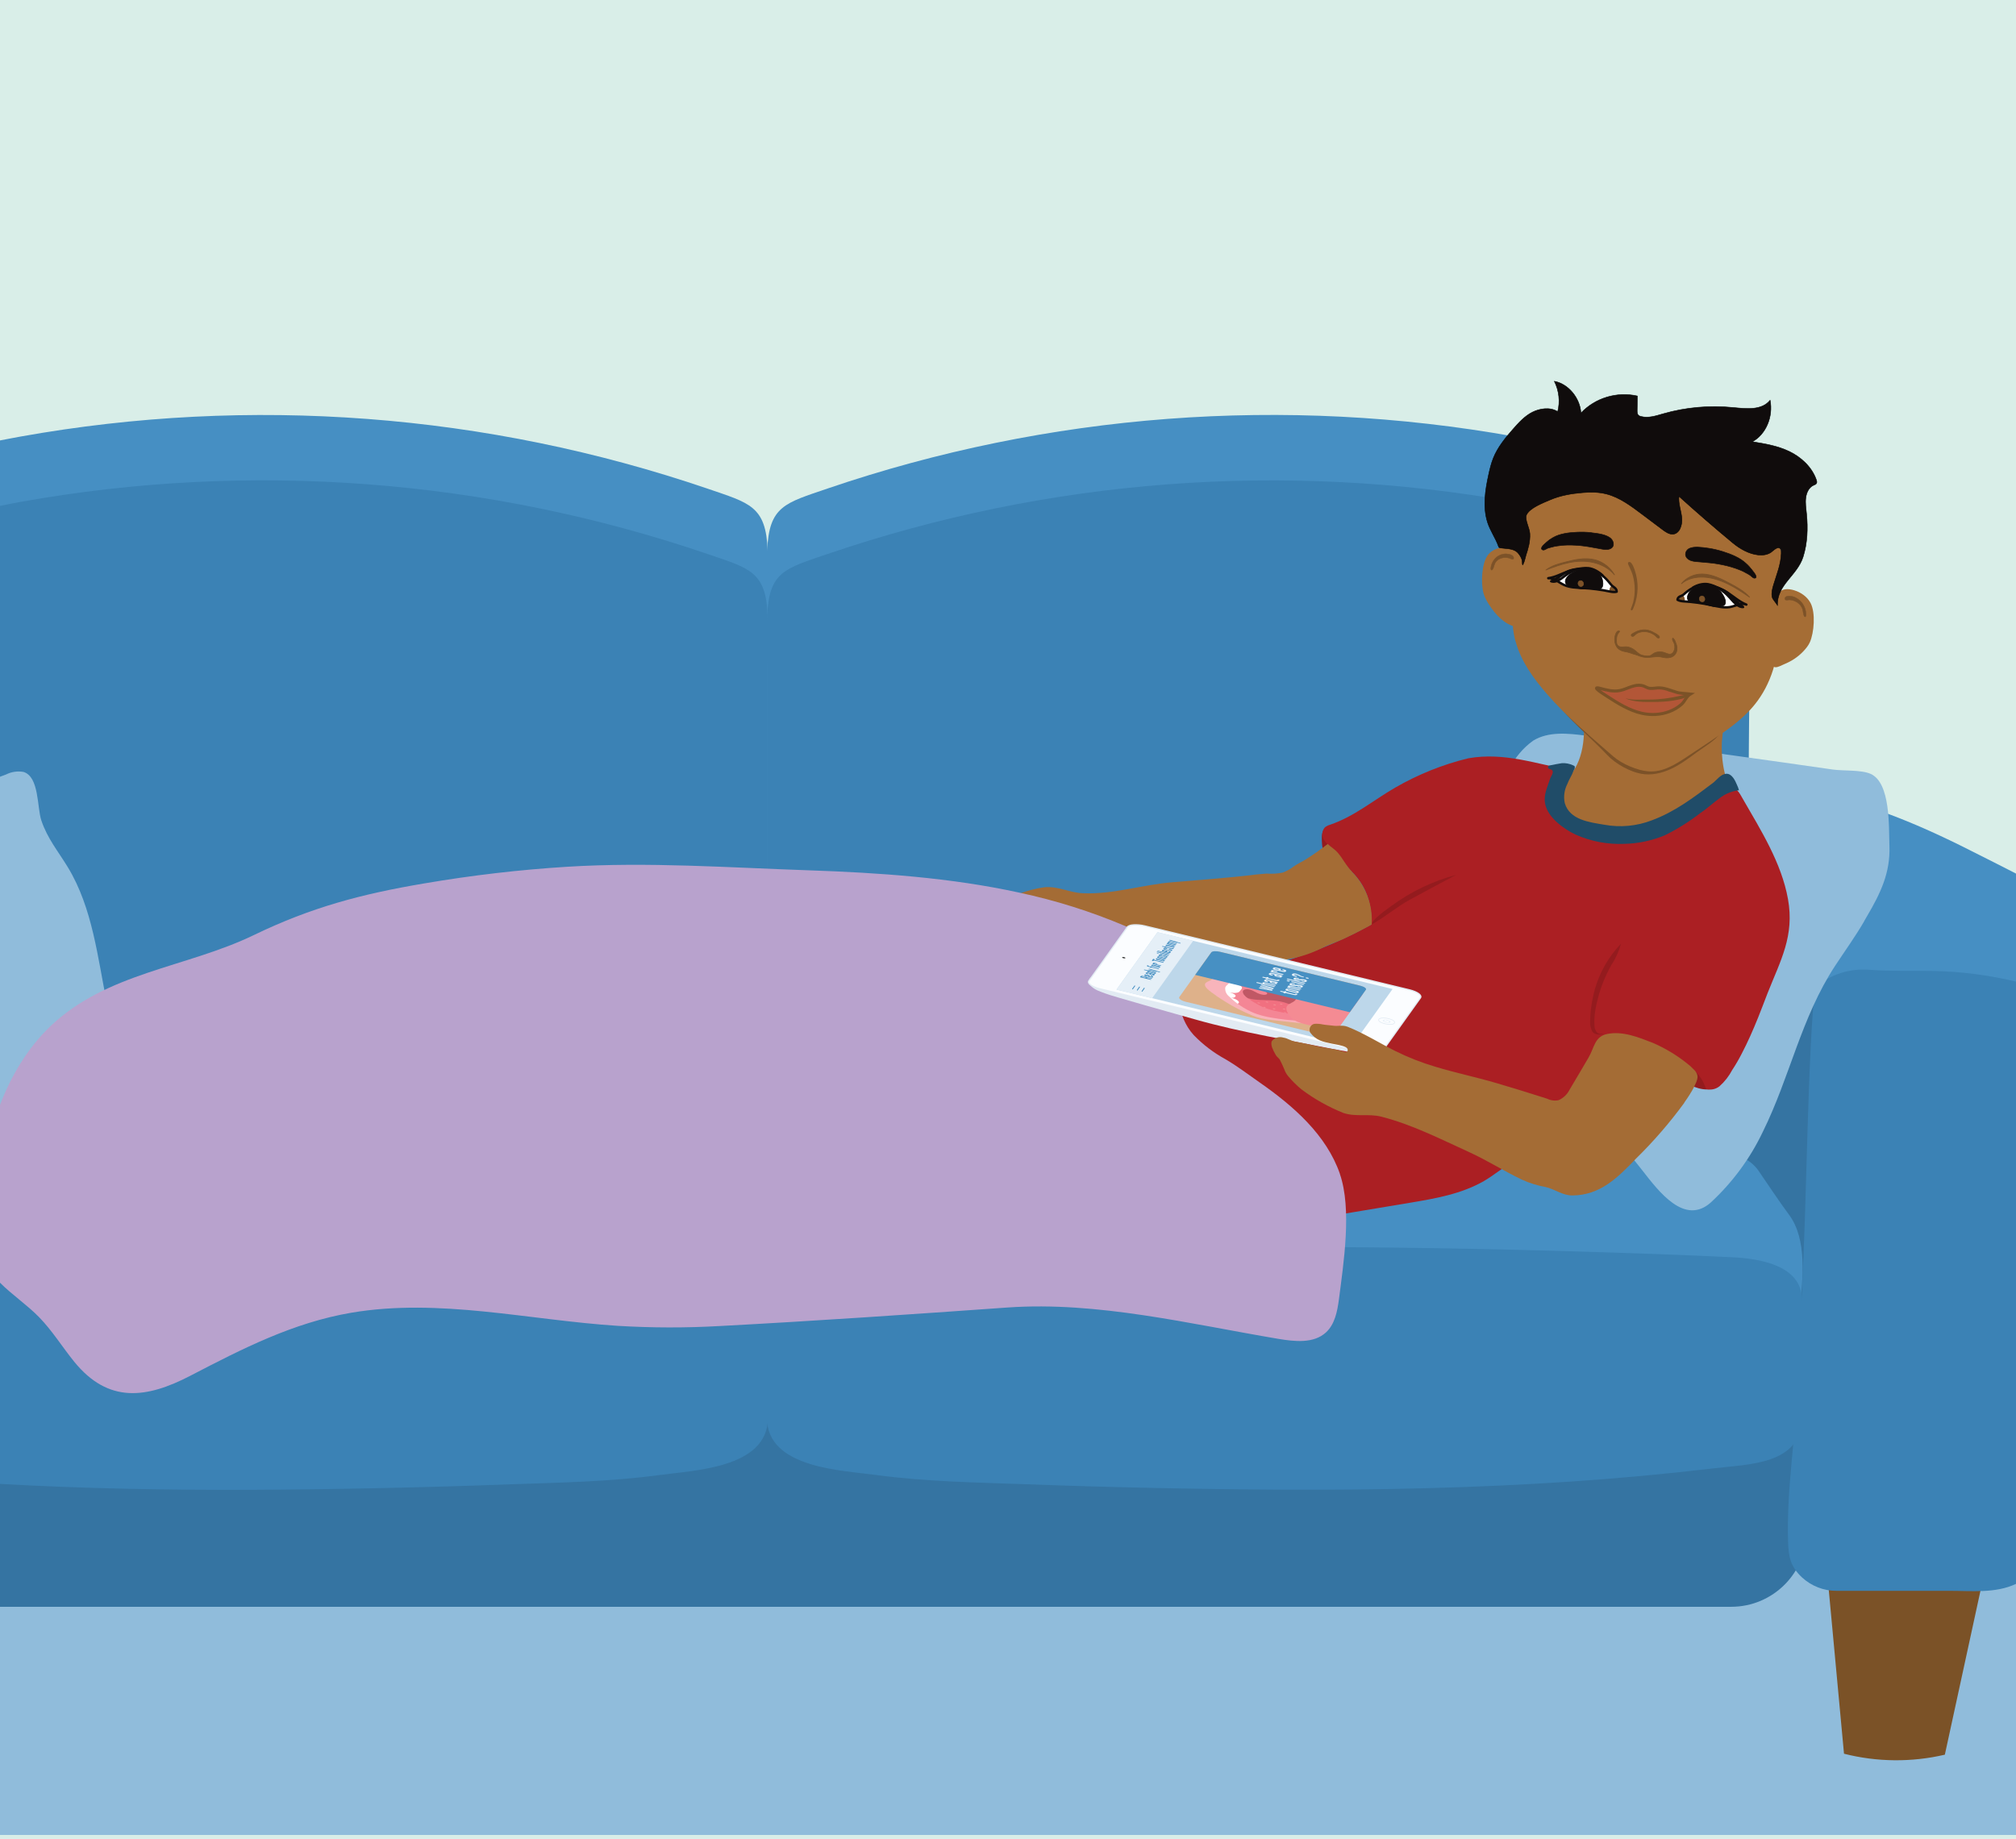 <?xml version="1.0" encoding="UTF-8"?><svg id="Layer_2" xmlns="http://www.w3.org/2000/svg" xmlns:xlink="http://www.w3.org/1999/xlink" viewBox="0 0 331 302"><defs><clipPath id="clippath"><path d="M193.58,163.82l5.3-7.41c.15-.21,.79-.25,1.44-.09l23.04,5.57c.65,.16,1.05,.45,.9,.66l-5.3,7.41c-.15,.21-.79,.25-1.44,.09l-23.04-5.57c-.65-.16-1.05-.45-.9-.66Z" fill="none"/></clipPath></defs><g id="Layer_1-2"><rect id="Rectangle_378-2" x="0" width="331" height="302" fill="#d9eee8"/><rect id="Rectangle_378-3" x="0" y="198" width="331" height="103.34" fill="#90bcdb"/><path d="M284.24,168.32H0v95.55H284.24c6.84,0,12.39-5.54,12.39-12.39v-70.78c0-6.84-5.54-12.39-12.39-12.39Z" fill="#3574a2"/><path d="M125.91,211.84c-1.52-6.6-9.69-5.84-14.93-6.09-7.96-.39-15.93-.62-23.9-.77-15.78-.29-31.56-.22-47.34-.19-13.25,.02-26.5,.21-39.74,.56v38.34c13.7,.77,27.42,1.02,41.14,.97,14.12-.07,28.24-.37,42.34-.89,8.23-.3,16.49-.42,24.66-1.52,2.95-.4,7.28-.69,10.94-1.83,3.86-1.21,7-3.36,7-7.58v-19.39c0-.54-.06-1.07-.18-1.59Z" fill="#3b82b5"/><rect id="Rectangle_451" x="272.13" y="145.94" width="33.45" height="67.48" fill="#3574a2"/><path id="Path_13878" d="M319.31,288.16c-5.45,1.27-11.13,1.22-16.55-.16l-3.43-36.88,27.67,1.68-7.68,35.35Z" fill="#7b5227"/><path d="M331,158.86h-15.63c-4.07,0-14.23-.17-14.99,0-.7,.13-1.33,.5-1.78,1.04-1.52,1.85-1.91,33.1-2.47,45.87l-.97,21.93c-.38,8.53-1.85,16.93-1.58,25.5,.07,2.45,.39,4.08,2.3,5.86,1.54,1.41,3.55,2.2,5.64,2.19h18.58c3.71,0,7.52,.44,10.9-1.14v-101.25Z" fill="#3b82b5"/><path d="M331,143.46c-2.06-1.07-4.12-2.09-6.09-3.09-8.46-4.33-17.27-8.25-26.64-10.09-2.43-.38-4.89-.51-7.35-.4l-17.31-.03c-.5,0-.96,.01-1.42,.03s-.88,.06-1.28,.1c-.37,.04-.74,.1-1.11,.18-.3,.06-.61,.14-.9,.23-.26,.08-.51,.19-.75,.33-.14,.08-.24,.2-.3,.34-.03,.13-.01,.26,.06,.38,.09,.16,.19,.3,.31,.44,.53,.59,1.1,1.15,1.71,1.66,.65,.55,1.36,1.11,2.1,1.67,.74,.56,1.5,1.12,2.24,1.69s1.47,1.14,2.14,1.72l7.03,6.09c1.05,.91,2.44,2.16,3.96,3.55,1.53,1.39,3.23,2.93,4.87,4.38,1.09,.97,2.2,1.93,3.32,2.87,.52,.37,.99,.79,1.42,1.27,.44,.47,.79,1.02,1.03,1.63,.08,.55,.11,1.1,.09,1.66l.14,1.87c2.39-1.95,5.45-2.92,8.53-2.69,3.55,.27,7.08,.13,10.64,.2,4.59,.09,9.13,.69,13.57,1.75v-17.73Z" fill="#468fc3"/><path id="Path_13879" d="M135.06,177.41h142.94c5.02,0,9.09-4.07,9.09-9.09h0v-51.18c0-5.77,.15-11.54,.16-17.32,0-5.63-1.94-9.96-4.93-14.65-2.79-4.37-8.6-7.54-13.5-8.9-6.65-1.84-13.38-3.38-20.19-4.59-37.71-6.75-76.51-3.81-112.77,8.55-6.93,2.38-9.62,2.84-9.89,10.18-.11,3.11,0,6.26,0,9.37v68.52c0,5.02,4.06,9.09,9.09,9.1h0Z" fill="#468fc3"/><path id="Path_13880" d="M135.06,188.14h142.94c5.02,0,9.09-4.07,9.09-9.09v-51.17c0-8.91,.36-17.92,0-26.83-.34-8.29-3.52-9.53-11.26-11.96-8.92-2.8-18-5.02-27.2-6.66-37.71-6.75-76.51-3.81-112.77,8.55-6.93,2.38-9.62,2.84-9.89,10.18-.11,3.11,0,6.26,0,9.37v68.52c0,5.02,4.07,9.09,9.09,9.09Z" fill="#3b82b5"/><path id="Path_13151-2" d="M132.79,188.44c.86-.14,1.77-.25,2.68-.33s1.83-.17,2.73-.23,1.77-.12,2.6-.17,1.6-.09,2.29-.14c1.92-.13,3.85-.23,5.77-.31,1.93-.08,3.85-.14,5.78-.18,1.93-.05,3.86-.09,5.79-.11,1.93-.03,3.86-.06,5.78-.1,3.3-.06,6.59-.11,9.89-.16,3.3-.05,6.59-.09,9.88-.12,3.29-.03,6.58-.06,9.88-.08s6.59-.03,9.87-.04c3.67,0,7.34,0,11.01,.02s7.35,.05,11.03,.1c3.68,.05,7.38,.12,11.07,.2,3.7,.08,7.41,.19,11.13,.32,1.86,.06,3.72,.13,5.59,.2,1.86,.07,3.73,.15,5.61,.24,1.87,.08,3.75,.18,5.63,.27,1.88,.1,3.77,.2,5.66,.31,1.35,.08,2.88,.14,4.44,.23s3.18,.23,4.69,.48c1.43,.2,2.82,.58,4.16,1.11,1.14,.43,2.13,1.18,2.87,2.16,1.71,2.47,3.35,5,5.14,7.41,2.97,4.02,2.25,10.47,1.74,15.28,0,.48-.17,.94-.51,1.28-.65,.5-1.56-.08-2.18-.62-8.72-7.5-19.43-9.45-30.56-9.25-3.99,.07-7.98,.13-11.98,.18-4,.05-8.01,.1-12.03,.14-4.02,.04-8.05,.07-12.08,.09s-8.07,.03-12.12,.04l-12.03,.02h-12.06c-4.02,0-8.04,0-12.07-.03s-8.06-.04-12.08-.08c-2.04-.02-4.07-.04-6.11-.07-2.04-.03-4.07-.06-6.11-.09-2.04-.03-4.07-.07-6.11-.11-4.48-.09-8.14,.16-12.25,2.22-1.86,.93-3.59,2.09-5.16,3.44-.74,.64-4.04,3.28-3.92,4.32-.89-7.98-.14-16.17-.03-24.2,0-.51,.2-.99,.55-1.36,.41-.43,.9-.78,1.44-1.02,.68-.32,1.39-.57,2.12-.75,.79-.19,1.67-.36,2.59-.5Z" fill="#468fc3"/><path id="Path_13882" d="M132.92,240.4c3.67,1.14,7.99,1.43,10.95,1.83,8.17,1.1,16.43,1.22,24.66,1.52,14.11,.52,28.22,.81,42.34,.89,15.73,.06,31.46-.28,47.15-1.34,7.84-.53,15.66-1.26,23.46-2.18,5.57-.67,14.36-.56,14.36-8.31v-19.39c0-5.66-7.04-6.74-11.42-6.95-8.12-.4-16.26-.67-24.39-.92-15.92-.49-31.84-.75-47.76-.77-15.78-.02-31.56-.1-47.34,.19-7.97,.15-15.94,.39-23.9,.77-5.24,.25-13.41-.51-14.93,6.09-.12,.52-.18,1.05-.18,1.59v19.39c0,4.22,3.13,6.37,7,7.58Z" fill="#3b82b5"/><path id="Path_11543" d="M306.08,151.28c-1.47,2.54-3.19,4.91-4.8,7.36-5.56,8.49-7.39,18.2-11.82,27.17-2.09,4.41-5.01,8.38-8.6,11.69-4.29,3.78-8.5-1.82-11.16-5.23-6.21-7.97-13.44-15.09-21.51-21.17-3.57-2.69-7.47-5.39-9.26-9.48-1.82-4.16-1.08-8.97,.03-13.37,1.95-7.71,4.94-15.11,8.89-22.01,.89-1.84,2.23-3.43,3.89-4.62,2.5-1.52,5.66-1.2,8.56-.82,10.83,1.41,21.66,2.88,32.48,4.41,2.7,.38,5.41,.77,8.11,1.16,1.71,.25,4.69,.02,6.25,.72,3.29,1.48,2.97,8.71,3.08,11.86,.16,4.37-1.47,7.75-3.65,11.46-.16,.28-.33,.56-.49,.84Z" fill="#90bcdb"/><path id="Path_13884" d="M220.71,136.8c-.51-.33-1.05-.59-1.62-.8-.29-.15-.62-.22-.95-.21-.72,.08-1.11,.91-1.12,1.63-.02,1.72,.26,3.72,1.68,4.89,.62,.57,1.56,.63,2.25,.15,.41-.45,.65-1.03,.68-1.64,.14-.66,.19-1.34,.17-2.01-.02-.8-.42-1.55-1.09-2Z" fill="#941b1e"/><path id="Path_13885" d="M277.86,174.13c-.54,.27-1.06,.59-1.53,.97-.28,.18-.51,.42-.67,.71-.19,.72,.15,1.47,.82,1.8,1.46,.91,3.32,1.7,5.05,1.08,.81-.24,1.34-1.01,1.29-1.85-.18-.58-.55-1.09-1.05-1.43-.5-.46-1.04-.86-1.63-1.19-.7-.4-1.55-.43-2.27-.09Z" fill="#941b1e"/><path id="Path_13886" d="M283.02,118.52s-.3,3.12-.32,3.38c-.05,1.26,.02,2.53,.22,3.78,.14,.86,.34,1.7,.61,2.52,.44,1.34,1.08,2.6,1.9,3.74,.81,1.12,1.83,1.75,.92,3.44-.94,1.74-2.86,2.86-4.21,4.05-3.27,3-7.54,4.67-11.98,4.7-5.89-.08-11.52-3.43-15.38-8.69-.51-.62-.87-1.35-1.03-2.14-.32-2.14,1.51-3.86,3.05-5.05,2.97-2.3,3.58-6.74,3.15-10.72-.03-.36-.13-.71-.3-1.03,1.32,.43,2.62,.98,3.94,1.41,1.03,.33,2.05,.66,3.1,.89,5.21,1.14,10.98-.18,16.33-.28Z" fill="#a46c35"/><path id="Path_13887" d="M231.14,148.07c-.42,.29-.86,.55-1.26,.82-1.69,1.16-3.43,2.24-5.23,3.22-3.56,1.94-7.28,3.57-11.11,4.88-6.66,2.3-13,5.45-18.86,9.37-.56,.29-.99,.77-1.22,1.35-.06,.8,.24,1.59,.81,2.15,2.86,3.74,5.22,7.83,7.03,12.18,1.74,4.19,3.57,8.64,3.95,13.14,.17,1.95,.69,4.11,2.35,5.14,1.44,.89,3.28,.64,4.95,.36l18.95-3.16c4.14-.69,8.44-1.44,12.13-3.56,1.61-.93,2.98-2.13,4.58-3.04,1.99-1.14,3.71-2.7,5.04-4.57,.82-1.45,1.76-2.84,2.81-4.14,1.25-1.33,2.43-2.73,3.54-4.19,1.33-1.66,2.75-4.43,4.49-5.65,1.06-.74,3.42-.81,4.72-.84,.69-.08,1.38,0,2.03,.24,.74,.35,1.48,.72,2.21,1.07,1.3,.53,2.56,1.14,3.79,1.81,.78,.51,1.47,1.14,2.04,1.87,.28,.36,.54,.75,.76,1.15,.08,.15,.47,1.17,.5,1.18,.77,.2,1.58,.02,2.19-.47,.85-.76,1.55-1.66,2.08-2.67,.57-.86,1.09-1.76,1.56-2.68,1-1.91,1.86-3.88,2.67-5.88,.55-1.35,1.05-2.72,1.58-4.07,2.11-5.34,4.44-9.37,3.34-15.45-1.06-5.9-4.44-11.28-7.39-16.4-.66-1.14-1.02-2.08-2.51-1.69-.91,.39-1.76,.9-2.54,1.5-1.07,.61-2.07,1.36-3.13,1.99-2.11,1.27-4.35,2.29-6.7,3.03-3.62,1.19-7.52,1.23-11.16,.11-1.32-.4-2.53-1.11-3.53-2.07-1.2-1.04-1.68-2.69-1.22-4.21,.28-.7,.66-1.36,1.13-1.95,.22-.27,1.19-1.48,1.57-1.42-5.76-1.02-11.03-3.05-17.02-1.99-4.2,1.02-8.24,2.65-11.98,4.81-3.65,2.11-6.68,4.72-10.67,6.09-.32,.09-.63,.24-.89,.45-.49,.55-.56,1.36-.17,1.99,.51,.92,1.53,1.34,2.2,2.1,.87,.99,1.41,2.22,2.37,3.16,2.79,2.76,3.49,6.1,3.2,9.83,2.53-1.05,4.91-2.45,7.06-4.15,3.17-2.75,4-6.68,4.53-10.65-.61,2.45-1.63,4.78-3.03,6.88-.52,.82-1.1,1.59-1.75,2.32-.26,.26-.54,.5-.85,.7Z" fill="#ab1f23"/><g id="Group_2769"><path id="Path_13888" d="M285.16,128.83c-.24-.57-.79-1.81-1.72-1.76s-1.58,1.04-2.2,1.51c-3.2,2.41-6.21,4.71-10.02,6.13-2.49,.96-5.19,1.21-7.81,.73-2.41-.41-5.7-.77-6.5-3.57-.22-1.05-.07-2.15,.42-3.11,.26-.72,.72-1.36,.98-2.08,.13-.35,.26-.38,.25-.65s.02-.19-.33-.37c-.56-.25-1.18-.37-1.79-.33-.52,.08-1.37,.24-1.76,.32s-.57,.12-.5,.43,.56,.14,.73,.51-.3,.96-.41,1.31c-.45,1.43-1.15,2.71-.77,4.27,.52,2.17,3.07,3.99,4.96,4.89,2.52,1.12,5.27,1.64,8.03,1.52,2.26-.05,4.5-.53,6.59-1.39,2.05-1.01,3.99-2.22,5.8-3.62,1.12-.74,2.13-1.69,3.19-2.46,.93-.74,2.05-1.2,3.22-1.33-.09-.33-.21-.64-.36-.95Z" fill="#204c68"/></g><path id="Path_13925" d="M266.15,154.97c-.34,1.26-.88,2.45-1.6,3.53-1,1.78-1.76,3.68-2.25,5.66-.29,1.07-.47,2.17-.53,3.28-.01,.33,0,.66,.02,.99,.01,.36,.12,.71,.32,1.01,.14,.19,.35,.31,.58,.34,.24,0,.48,0,.71,.04-.64,.11-1.53,.19-1.95-.39-.28-.5-.41-1.07-.37-1.64,0-.7,.04-1.4,.14-2.1,.13-1.09,.34-2.17,.63-3.22,.8-2.81,2.27-5.38,4.29-7.49Z" fill="#941b1e"/><path id="Path_13926" d="M239.05,143.68c-3.81,1.02-7.39,2.74-10.57,5.07-.54,.4-3.47,2.43-3.18,3.01,2.14-1.19,3.97-2.8,6.13-3.98,2.52-1.38,5.07-2.75,7.62-4.1Z" fill="#941b1e"/><path id="Path_13928" d="M221.97,143.14c-.96-.95-1.49-2.17-2.37-3.16-.47-.53-1.1-.9-1.61-1.38-1.21,.95-2.48,1.84-3.79,2.65-.61,.37-1.26,.66-1.83,1.07-.53,.41-1.12,.73-1.74,.97-.88,.19-1.78,.24-2.67,.17-1.1,.07-2.2,.2-3.29,.34-2.1,.26-10.18,.93-12.1,1.08-4.98,.38-9.72,2.03-14.79,1.81-2.2-.1-4.03-1.18-6.27-.99-2.77,.39-5.43,1.38-7.78,2.91-.9,.64-1.69,1.42-2.35,2.32-.28,.39-.48,.82-.6,1.28-.23,.6-.42,1.21-.59,1.84-.26,.23-.5,.49-.72,.77-.24,.34-.51,.85-.74,1.25-.14,.26-.33,.7-.15,.95,.4,.56,1.14,.76,1.77,.48,.65-.19,1.02-.7,1.62-.93,1.01-.5,2.07-.88,3.16-1.15,1.4-.25,3.08,.03,4.6-.08,.21-.01,1.02-.24,.94,.37-.05,.41-1.33,.47-1.55,.47-.67-.03-1.36,0-2.03-.07-1.52-.16-2.65-.07-3.62,1.42-.34,.45-.25,1.09,.2,1.42,.02,.01,.03,.03,.05,.04,.3,.15,.7-.04,1.08-.06,.55,0,1.09,.03,1.64,.11,.92,.25,1.86,.42,2.81,.48,2.74-.25,5.42-1.3,8.07-1.94,4.69-1.15,9.76-1,14.54-.74,5.07,.27,10.14,.83,15.22,.92,3.39,.19,6.76-.49,9.81-1.99,1.2-.64,2.55-1.05,3.78-1.62,1.35-.63,2.67-1.3,3.97-2.01,.19-.1,.38-.22,.57-.33,.21-3.21-.98-6.36-3.25-8.64Z" fill="#a46c35"/><rect x="0" width="331" height="302" fill="none"/><path d="M125.91,192.08c0-.51-.2-.99-.55-1.36-.41-.43-.9-.78-1.44-1.02-.68-.32-1.39-.57-2.12-.75-.79-.19-1.66-.36-2.58-.5-.87-.14-1.77-.25-2.68-.33s-1.83-.17-2.73-.23c-.9-.06-1.77-.12-2.6-.17-.83-.05-1.6-.09-2.29-.14-1.92-.13-3.85-.23-5.77-.31-1.93-.08-3.85-.14-5.78-.18-1.93-.05-3.86-.09-5.79-.11-1.93-.03-3.86-.06-5.78-.1-3.3-.06-6.59-.11-9.89-.16-3.3-.05-6.59-.09-9.88-.12-3.29-.03-6.58-.06-9.88-.08-3.3-.02-6.59-.03-9.87-.04-3.67,0-7.34,0-11.01,.02-3.67,.01-7.35,.05-11.03,.1-3.68,.05-7.37,.12-11.07,.2-3.7,.08-7.41,.19-11.13,.32-.67,.02-1.35,.05-2.02,.07v19.19c.58,0,1.15,.02,1.73,.03,4,.05,8.01,.1,12.03,.14,4.02,.04,8.05,.07,12.08,.09s8.07,.03,12.12,.04l12.03,.02h12.05c4.02,0,8.04,0,12.07-.03s8.06-.04,12.08-.08c2.04-.02,4.07-.04,6.11-.07,2.04-.03,4.07-.06,6.11-.09,2.04-.03,4.07-.07,6.11-.11,4.48-.09,8.14,.16,12.25,2.22,1.86,.93,3.59,2.09,5.16,3.44,.74,.64,4.04,3.28,3.92,4.32,.89-7.98,.14-16.17,.04-24.2Z" fill="#468fc3"/><path d="M126.04,90.42c-.27-7.34-2.96-7.8-9.89-10.18-36.26-12.36-75.06-15.3-112.77-8.55-1.13,.2-2.25,.43-3.38,.64v105.08H116.95c5.02,0,9.09-4.08,9.09-9.1V99.79c0-3.12,.11-6.26,0-9.37Z" fill="#468fc3"/><path d="M126.04,101.15c-.27-7.34-2.96-7.8-9.89-10.18-36.26-12.36-75.07-15.3-112.78-8.55-1.13,.2-2.25,.44-3.37,.66v105.06H116.94c5.02,0,9.09-4.07,9.09-9.09V110.52c0-3.12,.11-6.26,0-9.37Z" fill="#3b82b5"/><path d="M22.12,175.4c-1.65-3.48-3.76-6.79-4.55-10.61-1.55-7.5-2.34-15.63-6.43-22.37-1.59-2.62-3.36-4.71-4.36-7.71-.7-2.12-.33-7.14-2.91-7.94-.98-.18-1.99-.03-2.88,.42-.33,.13-.66,.24-.99,.37v60.48c7.25-.17,14.48,.68,21.74,.14,1.04-.08,2.26-.31,2.68-1.28,1.37-3.12-.97-8.71-2.3-11.51Z" fill="#90bcdb"/><path d="M220,192.79c-2.21-6.41-7.63-11.16-13.2-15.04-1.87-1.3-3.64-2.66-5.59-3.8-1.93-1.05-3.68-2.38-5.21-3.96-2.96-3.26-2.29-7.19-4.03-10.91-1.43-3.16-4.01-5.66-7.21-7-5.61-2.38-11.44-4.22-17.41-5.49-11.28-2.47-23.09-3.27-34.44-3.66-13.24-.45-26.52-1.41-39.77-.59-7.88,.49-15.72,1.41-23.5,2.74-10.3,1.74-18.53,3.92-27.92,8.46-11.19,5.41-24.13,6.1-33.5,15.04-3.71,3.58-6.38,8.06-8.22,12.87v29.2c2.01,2.01,4.41,3.61,6.4,5.64,2.18,2.23,3.82,4.91,5.78,7.33,5.62,6.91,11.9,6.04,19.09,2.3,8.48-4.41,16.87-8.72,26.41-10.34,14.42-2.45,29.1,1.2,43.7,2.15,5.62,.34,11.25,.35,16.86,.03,15.75-.84,31.48-1.92,47.21-3.04,14.74-1.03,29.94,2.71,44.44,5.15,2.69,.45,5.81,.79,7.82-1.06,1.45-1.34,1.86-3.44,2.12-5.4,.77-5.98,2.16-14.85,.16-20.62Z" fill="#b8a2cd"/><g><path d="M256.37,116.45c2.38,2.71,5.1,4.98,7.57,7.59,1.37,1.45,3.72,2.7,5.52,3.03,1.66,.3,3.34-.08,4.86-.78s2.89-1.72,4.25-2.73c1.33-.98,2.93-1.85,3.96-3.21" fill="#7c5228"/><path d="M248.84,105.32c.87,3.27,2.93,6.08,5.11,8.61,3.33,3.85,7.15,6.96,10.89,10.26,1.43,1.26,4.02,2.36,5.83,2.49,2.35,.17,4.44-1.16,6.38-2.45l3.64-2.42c2.67-1.77,5.37-3.57,7.42-6.12,2.65-3.29,4.05-7.74,3.85-12.26-.12-2.71-.78-5.49-.2-8.08,.28-1.24,.84-2.42,.83-3.72-.04-2.67-2.42-4.69-4.62-6.06-3.05-1.89-6.26-3.45-9.56-4.64-2.67-.96-5.42-1.68-8.18-1.99-1.9-.21-3.81-.22-5.71-.18-2.26,.04-4.41,.59-6.62,.65-2.2,.06-4.15,1.29-5.92,2.48-1.07,.72-2.2,1.57-2.51,2.91-.2,.87,0,1.82,.19,2.72,.3,1.38,.74,2.65,.55,4.06-.17,1.24-.75,2.42-1.03,3.58-.78,3.26-1.27,6.75-.36,10.16Z" fill="#a56d35"/><path d="M247.18,89.87c-1.09,0-2.21,.41-2.86,1.24-1.05,1.34-1.22,4.63-.73,6.37,.17,.61,.49,1.18,.83,1.72,1.11,1.75,2.64,3.39,4.53,3.75-.44-3.22-.1-6.51,.98-9.44,.89-2.4-.88-3.64-2.75-3.64Z" fill="#a56d35"/><path d="M294.61,96.95c1.07,.32,2.11,1.05,2.65,2.06,.86,1.62,.59,4.9-.11,6.47-.25,.55-.63,1.01-1.03,1.44-.94,1-1.97,1.66-3.21,2.17-.41,.17-.97,.5-1.41,.49-.14,0-1.3-.42-1.25-.46,1.2-.81,1.4-2.6,1.47-4.17,.13-2.83-1.83-9.42,2.91-8Z" fill="#a56d35"/><path d="M250.51,91.28c.39-1.17,.74-2.33,.67-3.64-.05-.95-.88-2.35-.56-3.07,.51-1.16,2.79-2.01,3.85-2.47,1.68-.73,3.54-1.05,5.37-1.2,1.31-.11,2.65-.11,3.95,.23,2.14,.55,4.03,1.97,5.86,3.35l3.27,2.46c.54,.41,1.14,.83,1.77,.78,1.08-.09,1.56-1.51,1.44-2.69-.12-1.18-.6-2.36-.47-3.53,2.89,2.61,5.83,5.16,8.82,7.64,1.2,1,2.69,1.83,4.18,1.99,.74,.08,1.5-.01,2.12-.43,.35-.24,1.26-1.25,1.6-.45,.08,.2,.08,.42,.08,.63-.07,1.87-.76,3.48-1.28,5.21-.18,.6-.35,1.27-.23,1.92,.08,.46,.88,1.22,.89,1.45-.16-3.4,3.23-4.91,4.21-8.02,.7-2.22,.8-4.66,.56-7.05-.09-.89-.23-1.78-.12-2.65,.11-.87,.53-1.72,1.27-2.05,.19-.08,.41-.15,.5-.34,.08-.17,.02-.39-.05-.58-.75-2.12-2.53-3.72-4.45-4.64-1.92-.92-4-1.26-6.05-1.59,2.21-1.2,3.45-4.09,2.92-6.82-1.37,1.72-3.91,1.41-6.09,1.2-3.88-.38-7.78-.03-11.47,1.03-1.19,.34-2.42,.76-3.65,.44-.16-.04-.33-.1-.45-.24-.17-.2-.17-.48-.17-.74l.03-2.38c-3.36-.76-6.92,.32-9.26,2.8-.14-2.47-2.09-4.81-4.37-5.22,.78,1.54,.98,3.38,.55,4.99-1.24-.8-2.94-.53-4.18,.1-1.23,.63-2.21,1.7-3.14,2.76-1.26,1.44-2.51,2.94-3.25,4.78-.35,.88-.58,1.83-.78,2.77-.55,2.51-.96,5.2-.18,7.73,.45,1.43,1.32,2.59,1.81,3.98,.02,.06,.05,.13,.09,.17,.06,.06,.14,.07,.22,.09,.8,.12,1.83,.07,2.55,.53,.31,.2,.57,.55,.76,.88,.11,.19,.2,.39,.25,.6,.03,.13,.03,.26,.04,.39,0,.13,0,.27,.06,.4,.09-.11,.15-.32,.22-.46,.08-.16,.24-.85,.3-1.04Z" fill="#100c0c" stroke="#010101" stroke-linecap="round" stroke-linejoin="round" stroke-width=".08"/><path d="M247.65,90.99c.28,.06,.63,.13,.81,.41,.09,.15,.12,.38-.06,.44-.18,.05-.41-.12-.58-.17-.55-.17-1.15-.12-1.65,.13-.29,.15-.53,.37-.69,.66-.18,.33-.2,.72-.4,1.03-.04,.06-.08,.12-.15,.13-.16,.03-.17-.23-.16-.33,.09-.82,.54-1.56,1.18-1.96,.48-.3,1.11-.46,1.69-.33Z" fill="#7c5228" stroke="#7c5228" stroke-miterlimit="10" stroke-width=".06"/><path d="M274.91,106.74c.09-.31,.08-.68-.01-.99-.06-.2-.18-.38-.26-.56-.1-.22-.07-.54,.15-.31,.2,.21,.31,.55,.41,.83,.25,.66,.21,1.41-.27,1.88-.35,.35-.85,.47-1.33,.45-.51-.02-1.01-.23-1.5-.2s-.97,.1-1.46,.13c-.2,.01-.4,0-.6-.02-.39-.05-.78-.16-1.14-.32-.23-.1-.49-.15-.73-.23-.47-.15-.78-.28-1.26-.36s-.94-.22-1.29-.59c-.34-.35-.51-.87-.52-1.37,0-.37,.07-.78,.22-1.09,.08-.15,.18-.31,.34-.36,.24-.08,.35,.04,.15,.24-.11,.11-.2,.24-.26,.4-.11,.27-.13,.58-.14,.88,0,.27,0,.57,.16,.79,.22,.31,.63,.33,.97,.29,.6-.08,1.07,.03,1.62,.37,.51,.32,.9,.88,1.49,1.01,.48,.11,1.13,.25,1.54-.08,.29-.22,.5-.37,.86-.44,.41-.07,.84-.07,1.24,.08,.44,.16,.91,.43,1.3,.09,.15-.13,.25-.32,.31-.52Z" fill="#7b5227" stroke="#7b5227" stroke-linecap="round" stroke-linejoin="round" stroke-width=".1"/><path d="M268.82,97.38c-.1,.92-.34,1.81-.7,2.63-.14,.33-.47,.33-.33-.1,.11-.33,.26-.64,.35-.98,.35-1.41,.35-2.86-.02-4.31-.16-.63-.48-1.22-.74-1.82-.07-.17-.18-.4,.03-.49,.62-.26,1.12,1.73,1.22,2.11,.24,.98,.3,1.99,.19,2.96Z" fill="#7c5228"/><path d="M272.47,104.65s-.02,.06-.04,.08c-.05,.06-.15,.07-.23,.04-.13-.04-.22-.19-.32-.28-.11-.1-.22-.2-.35-.28-.23-.16-.49-.28-.76-.36-.54-.16-1.1-.15-1.61,0-.19,.06-.36,.14-.52,.26-.14,.1-.25,.24-.39,.34-.08,.06-.18,.08-.28,.05s-.18-.14-.15-.23c.03-.14,.32-.27,.44-.34,.19-.11,.39-.21,.6-.29,.41-.15,.86-.24,1.31-.21,.5,.03,.98,.23,1.42,.48,.15,.08,.91,.46,.88,.73Z" fill="#7b5227" stroke="#7b5227" stroke-linecap="round" stroke-linejoin="round" stroke-width=".1"/><path d="M294,97.9c-.28-.02-.64-.05-.85,.16-.11,.11-.17,.34,0,.45,.17,.1,.41,0,.59,0,.56,0,1.15,.22,1.6,.62,.26,.23,.47,.52,.59,.85,.14,.38,.1,.76,.26,1.13,.03,.07,.06,.14,.13,.17,.15,.08,.2-.17,.2-.28,.02-.83-.32-1.69-.9-2.27-.43-.44-1.03-.78-1.62-.83Z" fill="#7c5228" stroke="#7c5228" stroke-miterlimit="10" stroke-width=".06"/><g><path d="M265.85,113.33c.68-.14,1.3-.45,1.95-.66s1.39-.32,2.06-.03c.2,.08,.38,.2,.58,.26,.51,.18,1.05,.03,1.58,0,1.98-.14,3.96,1.25,5.93,1.07-.54-.08-.93,.43-1.26,.85-1.64,2.09-4.58,2.86-7.28,2.24-2-.46-3.84-1.59-5.6-2.74-.42-.28-2.89-1.78-1.27-1.36,1.11,.29,2.2,.6,3.32,.37Z" fill="#b35637"/><path d="M275.15,113.66c.79,.25,1.62,.22,2.39,.31-.7,.42-.88,1.19-1.47,1.7-.58,.52-1.27,.91-2,1.19-1.41,.53-3.01,.62-4.54,.27-2-.46-3.84-1.59-5.6-2.74-.42-.28-2.89-1.78-1.27-1.36,1.11,.29,2.2,.6,3.32,.37,.68-.14,1.3-.45,1.95-.66s1.39-.32,2.06-.03c.2,.08,.38,.2,.58,.26,.51,.18,1.05,.03,1.58,0,1.02-.07,2.04,.38,3.01,.69Z" fill="none" stroke="#7b5227" stroke-linecap="round" stroke-miterlimit="10" stroke-width=".5"/><path d="M277.33,114.18c-.68,.56-1.77,.72-2.57,.86-1.09,.19-2.2,.23-3.31,.24-1.53,.01-3.12,.03-4.6-.59,.43,.07,.88,.17,1.31,.2s.86,0,1.28,0c.89,0,1.78,.01,2.66-.05,.81-.05,1.61-.15,2.4-.3,.35-.06,.7-.14,1.06-.21l1.13-.24c.18-.04,.76-.29,.91-.19-.08,.1-.17,.19-.28,.28Z" fill="#7b5227"/></g><path d="M280.55,90.04c.79,.12,1.57,.31,2.34,.55,1.33,.42,2.76,.99,3.76,1.92,.19,.17,.37,.34,.54,.53,.31,.33,.57,.7,.84,1.05,.16,.2,.57,.87,.03,.86-.17,0-.32-.15-.44-.24-.1-.07-.18-.17-.28-.24-.1-.07-.21-.13-.31-.19-.26-.15-.52-.29-.79-.43-.25-.13-.52-.23-.78-.33-.17-.07-.34-.13-.51-.19-.94-.33-1.91-.55-2.88-.72-.95-.17-1.91-.23-2.87-.32-.53-.05-1.09-.05-1.6-.24-.52-.2-.88-.59-.86-1.05,.02-.4,.26-.78,.67-.95,.41-.17,.88-.21,1.35-.2,.6,.02,1.19,.1,1.79,.19Z" fill="#100c0c" stroke="#100c0c" stroke-miterlimit="10" stroke-width=".09"/><path d="M286.73,99.29c-1.14-.44-2.08-1.33-3.12-1.98s-2.14-1.08-3.28-1.24c-.91-.13-1.82,.14-2.6,.59-.46,.26-.91,.61-1.3,.97-.32,.29-.97,.28-1.01,.87,.32,.18,.7,.24,1.05,.26,1.52,.09,3.04,.3,4.55,.62,1.01,.22,2.03,.48,3.02,.31,.86-.15,1.85-.73,2.69-.4Z" fill="#fff"/><path d="M280.05,96.1c.94-.07,1.95,.33,2.55,1.16,.37,.52,1.08,1.63,.48,2.14-.28,.23-1,.2-1.35,.22-.56,.03-1.08-.2-1.64-.33-.51-.13-1.02-.26-1.53-.35-.35-.06-1,0-1.28-.24-.49-.42-.13-1.22,.2-1.6,.6-.71,1.48-.83,2.35-.97,.07-.01,.15-.02,.23-.03Z" fill="#100c0c" stroke="#100c0c" stroke-miterlimit="10" stroke-width=".1"/><path d="M287.24,98.06c-1.14-.78-2.29-1.55-3.54-2.16s-2.6-1.05-3.96-1.12-2.73,.27-3.67,1.07c.76-.96,2.06-1.6,3.43-1.58,1.62,.03,3.17,.82,4.63,1.6,1.14,.62,2.27,1.24,3.11,2.18Z" fill="#7c5228" stroke="#7c5228" stroke-linecap="round" stroke-linejoin="round" stroke-width=".13"/><ellipse cx="279.46" cy="98.37" rx=".44" ry=".49" transform="translate(-16.78 102.69) rotate(-20.23)" fill="#7c5228" stroke="#7c5228" stroke-linecap="round" stroke-linejoin="round" stroke-width=".09"/><g><path d="M276.62,98.46c0-.23-.14-.56-.26-.65-.17-.14-.28-.04-.43,.06-.07,.05-.71,.46-.5,.58,.2,.12,.45,.2,.68,.22,.07,0,.41,.04,.45,0,.05-.04,.07-.12,.07-.2Z" fill="#7c5228"/><path d="M285.07,98.43c-.07,.02-.13,.07-.18,.16-.07,.12-.08,.27-.09,.41-.04,.61,.42,.3,.75,.22,.38-.09,.79-.13,1.18,.02-.34-.13-.66-.31-.98-.5-.19-.12-.47-.37-.68-.31Z" fill="#7c5228"/></g><path d="M286.73,99.29c-1.14-.44-2.08-1.33-3.12-1.98s-2.14-1.08-3.28-1.24c-.91-.13-1.82,.14-2.6,.59-.46,.26-.91,.61-1.3,.97-.32,.29-.97,.28-1.01,.87,.32,.18,.7,.24,1.05,.26,1.52,.09,3.04,.3,4.55,.62,1.01,.22,2.03,.48,3.02,.31,.86-.15,1.85-.73,2.69-.4Z" fill="none" stroke="#100c0c" stroke-linecap="round" stroke-linejoin="round" stroke-width=".39"/><path d="M277.98,96.49c.35-.22,.74-.38,1.13-.48,.38-.1,.9-.15,1.3-.08,1.35,.25,2.6,1.1,3.56,2.18,.41,.46,.81,.95,1.31,1.29,.28,.19,.6,.31,.91,.29-.38-.28-.75-.59-1.09-.92s-.62-.68-.95-1c-.78-.77-1.8-1.15-2.76-1.53" fill="none" stroke="#100c0c" stroke-linecap="round" stroke-linejoin="round" stroke-width=".39"/><path d="M261.25,87.47c-.79-.09-1.58-.11-2.36-.07-1.35,.06-2.82,.25-3.91,.89-.2,.12-.4,.24-.59,.37-.34,.25-.64,.54-.94,.82-.18,.16-.65,.71-.12,.84,.17,.04,.33-.06,.46-.12,.11-.05,.19-.12,.3-.16,.1-.04,.22-.08,.33-.1,.27-.07,.55-.15,.82-.21,.26-.06,.54-.08,.81-.12,.17-.02,.35-.04,.52-.06,.96-.08,1.94-.04,2.92,.05,.96,.09,1.91,.28,2.86,.45,.53,.09,1.08,.24,1.6,.18,.53-.06,.93-.35,.95-.81,.02-.4-.18-.83-.57-1.11-.38-.27-.85-.44-1.31-.55-.59-.14-1.18-.22-1.78-.28Z" fill="#100c0c" stroke="#100c0c" stroke-miterlimit="10" stroke-width=".09"/><path d="M254.2,94.95c1.17-.14,2.19-.76,3.28-1.12s2.22-.5,3.36-.36c.91,.11,1.78,.62,2.51,1.27,.43,.38,.83,.85,1.19,1.3,.29,.37,.93,.54,.9,1.13-.33,.09-.72,.05-1.06-.02-1.51-.31-3.03-.51-4.55-.59-1.01-.05-2.06-.06-3.01-.49-.83-.37-1.74-1.21-2.61-1.11Z" fill="#fff"/><path d="M253.83,93.6c1.2-.46,2.42-.92,3.71-1.19s2.67-.35,4.02-.05,2.66,.99,3.51,2.03c-.65-1.15-1.87-2.12-3.22-2.46-1.6-.4-3.21-.03-4.73,.35-1.19,.3-2.37,.62-3.3,1.33Z" fill="#7c5228" stroke="#7c5228" stroke-linecap="round" stroke-linejoin="round" stroke-width=".13"/><g><path d="M264.25,96.81c.02-.23,.2-.51,.32-.57,.18-.09,.28,.03,.42,.17,.07,.06,.66,.64,.44,.71-.21,.06-.47,.08-.69,.04-.07-.01-.4-.07-.44-.12-.04-.06-.06-.13-.05-.22Z" fill="#7c5228"/><path d="M255.92,94.54c.06,.04,.12,.1,.16,.2,.05,.14,.05,.29,.04,.43-.03,.62-.44,.18-.76,.02-.37-.19-.76-.34-1.16-.29,.35-.04,.69-.13,1.02-.23,.2-.07,.5-.24,.71-.12Z" fill="#7c5228"/></g><path d="M254.2,94.95c1.17-.14,2.19-.76,3.28-1.12s2.22-.5,3.36-.36c.91,.11,1.78,.62,2.51,1.27,.43,.38,.83,.85,1.19,1.3,.29,.37,.93,.54,.9,1.13-.33,.09-.72,.05-1.06-.02-1.51-.31-3.03-.51-4.55-.59-1.01-.05-2.06-.06-3.01-.49-.83-.37-1.74-1.21-2.61-1.11Z" fill="none" stroke="#100c0c" stroke-linecap="round" stroke-linejoin="round" stroke-width=".39"/><path d="M263.12,94.5c-.32-.31-.69-.57-1.07-.78-.36-.2-.88-.39-1.27-.42-1.36-.11-2.68,.4-3.74,1.2-.45,.34-.9,.72-1.43,.92-.29,.11-.62,.15-.93,.04,.4-.18,.8-.39,1.17-.62s.68-.5,1.04-.73c.85-.55,1.9-.66,2.88-.78" fill="none" stroke="#100c0c" stroke-linecap="round" stroke-linejoin="round" stroke-width=".39"/><path d="M261.12,93.57c-1.02-.35-2.06-.08-2.96,.45-.66,.4-1.66,1.33-.87,2.1,.49,.48,1.2,.28,1.81,.48,.55,.18,1.09,.09,1.65,.11s1.15,.07,1.72,.06c1.04-.03,.74-1.64,.35-2.21-.44-.64-1.02-.75-1.69-.99Z" fill="#100c0c" stroke="#100c0c" stroke-miterlimit="10" stroke-width=".1"/><ellipse cx="259.54" cy="95.85" rx=".44" ry=".49" transform="translate(-17.13 95.65) rotate(-20.23)" fill="#7c5228" stroke="#7c5228" stroke-linecap="round" stroke-linejoin="round" stroke-width=".09"/></g><path id="Path_13929" d="M230.02,166.05c-.02,.12-.05,.26-.09,.42-.32,1.38-.78,2.76-1.53,3.98-.3,.48-.67,.86-1,1.3-.34,.47-.66,.93-1.2,1.2-.93,.46-2.16,.14-3.15,.04-1.39-.14-7.46-1.35-9.14-1.68-1.99-.38-3.97-.76-5.96-1.16-3.96-.79-7.91-1.65-11.8-2.76-3.58-1.02-13.37-3.74-14.64-4.23-.84-.32-1.84-.6-2.45-1.31-.21-.24-.33-.58-.25-.89,.1-.41,.6-.64,.86-.96,.37-.45,.66-.95,1.06-1.37,.8-.85,1.73-1.56,2.68-2.23,1.21-.84,2.61-2.1,4.11-1.74,2.05,.51,4.1,1.02,6.16,1.53l19.1,4.73,14.85,3.68c.42,.1,.83,.21,1.25,.31,1.01,.25,1.27,.35,1.15,1.13Z" fill="#e2ebf3"/><path d="M233.22,163.87l-6.31,8.83c-.29,.41-1.57,.49-2.85,.19l-43.5-10.51c-1.28-.31-2.08-.89-1.78-1.31l6.31-8.83c.29-.41,1.57-.49,2.85-.19l43.5,10.51c1.28,.31,2.08,.89,1.78,1.31Z" fill="#fbfdff" stroke="#e2ebf3" stroke-miterlimit="10" stroke-width=".2"/><path d="M184.57,157.19c.35,.08,.22,.26-.12,.17-.35-.08-.22-.26,.12-.17" fill="#2b2c2b"/><path d="M227.97,167.28c1.71,.42,1.11,1.26-.6,.84-1.71-.42-1.11-1.25,.6-.84Z" fill="none" stroke="#e2ebf3" stroke-miterlimit="10" stroke-width=".11"/><path d="M228.12,167.67l-.17,.24-.74-.18,.17-.24,.74,.18Zm-.75-.22c-.73,.02-.13,.52,.59,.5,.73-.02,.13-.52-.59-.5" fill="#e5eff7"/><polygon points="228.64 162.42 221.91 171.83 183.32 162.51 190.05 153.09 228.64 162.42" fill="#bdd7ea"/><polygon id="Bar" points="183.32 162.51 190.05 153.09 195.9 154.51 189.17 163.92 183.32 162.51" fill="#e5eff7"/><path d="M188.37,160.51l.71,.08s.12,.03,.1,.05l-.04,.05s-.04,.02-.08,.01l-.73-.08-.02,.03,.64,.15c.05,.01,.08,.03,.07,.05l-.03,.05s-.05,.02-.11,0l-1.64-.4c-.06-.01-.08-.03-.06-.05l.08-.11c.07-.1,.24-.12,.5-.05l.28,.07c.18,.04,.28,.09,.3,.15Zm-.26,.04s-.03-.06-.12-.09l-.28-.07c-.09-.02-.16-.02-.19,.01l-.03,.04,.59,.14,.03-.04Z" fill="#4790c3"/><path d="M188.71,160.15c.06,.02,.09,.04,.08,.06l-.09,.12,.28,.07c.08,.02,.12,.02,.13,0s0-.04-.09-.06h-.05c-.06-.03-.08-.04-.07-.06l.03-.04s.05-.02,.1,0h.06c.22,.07,.29,.13,.23,.22s-.19,.1-.41,.04l-.79-.19c-.22-.05-.29-.12-.23-.2s.19-.1,.41-.05l.4,.1Zm-.22,.13l.05-.06-.28-.07c-.08-.02-.12-.02-.13,0s0,.04,.09,.06l.28,.07Z" fill="#4790c3"/><path d="M188.74,159.9l-.27-.07c-.08-.02-.12-.02-.13,0s0,.04,.09,.06h.06c.05,.03,.08,.04,.06,.06l-.03,.04s-.05,.02-.11,0l-.06-.02c-.22-.05-.29-.12-.23-.2s.19-.1,.41-.05l1.02,.25c.05,.01,.08,.03,.07,.05l-.03,.04s-.05,.02-.1,0h-.01c.05,.04,.07,.08,.05,.11-.03,.04-.13,.05-.31,0l-.25-.06c-.22-.05-.29-.12-.23-.2l.02-.03Zm.19,.08s.01,.04,.09,.06l.17,.04c.08,.02,.12,.02,.13,0s0-.04-.09-.06l-.27-.07-.02,.03Z" fill="#4790c3"/><path d="M189.77,159.68c.05,.01,.08,.03,.07,.05l-.03,.04s-.05,.02-.1,0h-.01c.05,.04,.07,.08,.05,.11-.03,.04-.13,.05-.31,0l-.91-.22c-.18-.04-.24-.1-.21-.14,.02-.03,.08-.05,.17-.06l-.6-.14c-.05-.01-.08-.03-.07-.05l.03-.04s.05-.02,.1,0l1.83,.44Zm-.36,.09c.08,.02,.12,.02,.13,0s0-.04-.09-.06l-.73-.18c-.08-.02-.12-.02-.14,0s.01,.04,.09,.06l.74,.18Z" fill="#4790c3"/><path d="M188.61,159.25l.67,.13,.47,.1h0l-.45-.13-.64-.18s-.07-.03-.05-.05l.02-.03s.05-.02,.12,0l1.67,.5s.07,.03,.05,.05l-.02,.03s-.05,.02-.12,0l-.38-.12v.02s-.06,.02-.11,0l-1.27-.24c-.08-.01-.1-.04-.09-.05l.02-.03s.05-.02,.1-.01Z" fill="#4790c3"/><path d="M189.02,158.91s-.05,.02-.11,0h-.05c-.06-.02-.08-.04-.06-.06l.02-.02-.25-.06c-.22-.05-.3-.12-.24-.21l.02-.02s.05-.02,.11,0h.05c.06,.02,.08,.04,.07,.06l-.02,.02s.02,.04,.09,.06l.25,.06,.03-.04s.05-.02,.11,0h.05c.05,.02,.08,.04,.07,.06l-.03,.04,1.11,.27c.05,.01,.08,.03,.07,.05l-.03,.04s-.05,.02-.11,0l-1.11-.27-.02,.02Z" fill="#4790c3"/><path d="M189.45,158.45l.79,.19c.22,.05,.29,.12,.23,.2s-.19,.1-.41,.05l-.79-.19c-.22-.05-.29-.12-.23-.2s.19-.1,.41-.05Zm-.1,.16l.78,.19c.08,.02,.12,.02,.13,0s0-.04-.09-.06l-.78-.19c-.08-.02-.12-.02-.13,0s0,.04,.09,.06Z" fill="#4790c3"/><path d="M189.93,158.21c.05,.01,.08,.03,.07,.05l-.03,.04s-.05,.02-.1,0l-.23-.06c-.08-.02-.12-.02-.13,0s.01,.04,.09,.06l.99,.24c.05,.01,.08,.03,.06,.05l-.03,.04s-.05,.02-.11,0l-1.24-.3c-.06-.01-.08-.03-.06-.05l.03-.04s.05-.02,.11,0h.01c-.05-.04-.07-.08-.05-.11,.03-.04,.13-.05,.31,0l.32,.08Z" fill="#4790c3"/><path d="M189.5,157.63l1.48,.36c.05,.01,.08,.03,.07,.05l-.03,.05s-.05,.02-.11,0l-1.48-.36-.06,.08s-.05,.02-.11,0l-.07-.02c-.06-.01-.08-.03-.06-.05l.19-.26s.05-.02,.11,0l.07,.02c.05,.01,.08,.03,.07,.05l-.06,.08Z" fill="#4790c3"/><path d="M190.2,157.4l.79,.19c.22,.05,.29,.12,.23,.2s-.19,.1-.41,.05l-.79-.19c-.22-.05-.29-.12-.23-.2s.19-.1,.41-.05Zm-.1,.16l.78,.19c.08,.02,.12,.02,.13,0s0-.04-.09-.06l-.78-.19c-.08-.02-.12-.02-.13,0s0,.04,.09,.06Z" fill="#4790c3"/><path d="M191.44,157.34c.05,.01,.08,.03,.07,.05l-.03,.04s-.05,.02-.1,0l-.99-.24c-.08-.02-.12-.02-.13,0s.01,.04,.09,.06l.99,.24c.05,.01,.08,.03,.06,.05l-.03,.04s-.05,.02-.11,0l-1.24-.3c-.06-.01-.08-.03-.06-.05l.03-.04s.05-.02,.11,0h.01c-.05-.04-.07-.08-.05-.11,.03-.04,.13-.05,.31,0l1.08,.26Z" fill="#4790c3"/><path d="M191.67,157.18c-.06,.08-.19,.1-.41,.05l-.12-.03c-.05-.01-.08-.03-.07-.05l.03-.04s.05-.02,.11,0l.11,.03c.08,.02,.12,.02,.13,0s-.01-.04-.09-.06c-.1-.02-.13-.03-.23-.02l-.24,.02c-.14,.01-.23,0-.43-.04-.22-.05-.29-.12-.23-.2s.19-.1,.41-.05l.11,.03c.06,.01,.08,.03,.06,.05l-.03,.04s-.05,.02-.11,0l-.11-.03c-.08-.02-.12-.02-.13,0s0,.04,.09,.06c.1,.02,.13,.02,.23,.02l.24-.02c.14-.01,.23,0,.43,.04,.22,.05,.29,.12,.23,.2Z" fill="#4790c3"/><path d="M189.91,156.49s.11-.04,.21-.01,.15,.06,.13,.09-.11,.04-.21,.01-.15-.06-.13-.09Zm1.86,.4c.05,.01,.08,.03,.07,.05l-.03,.04s-.05,.02-.11,0l-1.24-.3c-.06-.01-.08-.03-.06-.05l.03-.04s.05-.02,.11,0l1.24,.3Z" fill="#4790c3"/><path d="M191.88,156.73c.05,.01,.08,.03,.07,.05l-.03,.04s-.05,.02-.11,0l-1.83-.44c-.05-.01-.08-.03-.06-.05l.03-.04s.05-.02,.11,0l1.83,.44Z" fill="#4790c3"/><path d="M191.99,156.57c.05,.01,.08,.03,.07,.05l-.03,.04s-.05,.02-.11,0l-1.83-.44c-.05-.01-.08-.03-.06-.05l.03-.04s.05-.02,.11,0l1.83,.44Z" fill="#4790c3"/><path d="M191.6,156.11c.06,.02,.09,.04,.08,.06l-.09,.12,.28,.07c.08,.02,.12,.02,.13,0s0-.04-.09-.06h-.05c-.06-.03-.08-.04-.07-.06l.03-.04s.05-.02,.1,0h.06c.22,.07,.29,.13,.23,.22s-.19,.1-.41,.04l-.79-.19c-.22-.05-.29-.12-.23-.2s.19-.1,.41-.05l.4,.1Zm-.22,.13l.05-.06-.28-.07c-.08-.02-.12-.02-.13,0s0,.04,.09,.06l.28,.07Z" fill="#4790c3"/><path d="M191.59,155.75c.05,.01,.08,.03,.07,.05l-.03,.04s-.05,.02-.1,0l-.17-.04c-.08-.02-.12-.02-.13,0s0,.04,.09,.06l.78,.19c.08,.02,.12,.02,.13,0s0-.04-.09-.06l-.17-.04c-.05-.01-.08-.03-.07-.05l.03-.04s.05-.02,.11,0l.18,.04c.22,.05,.29,.12,.23,.2s-.19,.1-.41,.04l-.79-.19c-.22-.05-.29-.12-.23-.2s.19-.1,.41-.05l.18,.04Z" fill="#4790c3"/><path d="M191.17,155.54l-.31-.07c-.06-.01-.08-.03-.06-.05l.03-.04s.05-.02,.11,0l.31,.07,.03-.04s.05-.02,.11,0h.05c.05,.02,.08,.04,.07,.06l-.03,.04,.85,.21c.08,.02,.13,.02,.14,0l.02-.02s.05-.02,.11,0h.05c.05,.02,.08,.04,.07,.06l-.02,.02c-.06,.09-.2,.1-.42,.05l-.86-.21-.02,.02s-.05,.02-.11,0h-.05c-.06-.02-.08-.04-.06-.06l.02-.02Z" fill="#4790c3"/><path d="M191.81,155.16l.79,.19c.22,.05,.29,.12,.23,.2s-.19,.1-.41,.05l-.79-.19c-.22-.05-.29-.12-.23-.2s.19-.1,.41-.05Zm-.1,.16l.78,.19c.08,.02,.12,.02,.13,0s0-.04-.09-.06l-.78-.19c-.08-.02-.12-.02-.13,0s0,.04,.09,.06Z" fill="#4790c3"/><path d="M191.81,154.81c-.05-.04-.07-.09-.05-.12,.03-.04,.13-.05,.31,0l1.08,.26c.05,.01,.08,.03,.06,.05l-.03,.04s-.05,.02-.11,0l-.99-.24c-.08-.02-.12-.02-.13,0s.01,.04,.09,.06l.99,.24c.05,.01,.08,.03,.07,.05l-.03,.04s-.05,.02-.1,0l-.99-.24c-.08-.02-.12-.02-.13,0s.01,.04,.09,.06l.99,.24c.05,.01,.08,.03,.06,.05l-.03,.04s-.05,.02-.11,0l-1.24-.3c-.06-.01-.08-.03-.06-.05l.03-.04s.05-.02,.11,0h.01c-.05-.04-.07-.08-.05-.11,.02-.03,.07-.04,.16-.03Z" fill="#4790c3"/><path d="M191.99,154.51l.67,.13,.47,.1h0l-.45-.13-.64-.18s-.07-.03-.05-.05l.02-.03s.05-.02,.12,0l1.67,.5s.07,.03,.05,.05l-.02,.03s-.05,.02-.12,0l-.38-.12v.02s-.06,.02-.11,0l-1.27-.24c-.08-.01-.1-.04-.09-.05l.02-.03s.05-.02,.1-.01Z" fill="#4790c3"/><line id="Line_12" x1="185.95" y1="162.41" x2="186.31" y2="161.91" fill="none" stroke="#4790c3" stroke-linecap="round" stroke-width=".14"/><line id="Line_13" x1="187.51" y1="162.79" x2="187.87" y2="162.28" fill="none" stroke="#4790c3" stroke-linecap="round" stroke-width=".14"/><line id="Line_14" x1="186.73" y1="162.6" x2="187.09" y2="162.09" fill="none" stroke="#4790c3" stroke-linecap="round" stroke-width=".14"/><polygon id="Rectangle_82" points="185.95 162.41 186.31 161.91 187.87 162.28 187.51 162.79 185.95 162.41" fill="none"/><path id="Rectangle_80" d="M193.63,163.73l5.19-7.26c.18-.25,.95-.3,1.73-.11l22.57,5.45c.78,.19,1.26,.54,1.08,.79l-5.19,7.26c-.18,.25-.95,.3-1.73,.11l-22.57-5.45c-.78-.19-1.26-.54-1.08-.79Z" fill="#deb18a"/><g clip-path="url(#clippath)"><path id="Path_3684" d="M216.36,164.98c.3-.39,.45-.81,.45-1.26,0-.43-.24-.91-.87-1.38-.96-.72-2.81-1.35-4.65-1.66s-3.66-.32-5.03-.1c-1.33,.22-2.49,.65-2.89,1.21-.39,.55-.15,1.33,.48,2.01,.67,.72,1.93,1.47,3.6,2.02s3.74,.88,5.31,.78c1.03-.06,1.8-.3,2.35-.6,.55-.3,.97-.64,1.25-1.02Zm-12.98-3.2l.13,.03c-.07,0-.11-.02-.13-.03h0Z" fill="#c05865"/><g id="Group_336"><path id="Path_3685" d="M215.63,162.91c.19-.05,.35-.12,.49-.19,.3-.16,.03-.35-.33-.58-1.13-.7-3.06-1.28-4.9-1.52s-3.56-.16-4.79,.13c-.07,.02-.1,.05-.16,.07,.58-.03,1.33,.13,1.93,.33s1.07,.46,1.52,.71,.92,.5,1.51,.71c1.28,.46,2.97,.62,4.1,.47,.23-.03,.44-.07,.63-.13Z" fill="#f17080"/><g id="Group_335"><ellipse id="Ellipse_125" cx="209.21" cy="161.11" rx=".08" ry=".22" transform="translate(13.24 338.09) rotate(-79.68)" fill="#f48b93"/><ellipse id="Ellipse_126" cx="212.03" cy="162.51" rx=".08" ry=".22" transform="translate(14.17 342.01) rotate(-79.68)" fill="#f48b93"/><ellipse id="Ellipse_127" cx="212.19" cy="161.46" rx=".08" ry=".22" transform="translate(15.33 341.31) rotate(-79.68)" fill="#f48b93"/><ellipse id="Ellipse_128" cx="213.53" cy="162.66" rx=".08" ry=".22" transform="translate(15.26 343.61) rotate(-79.68)" fill="#f48b93"/><ellipse id="Ellipse_129" cx="209.98" cy="161.78" rx=".08" ry=".22" transform="translate(13.22 339.39) rotate(-79.68)" fill="#f48b93"/><ellipse id="Ellipse_130" cx="214.23" cy="161.77" rx=".08" ry=".22" transform="translate(16.71 343.57) rotate(-79.68)" fill="#f48b93"/><ellipse id="Ellipse_131" cx="213.38" cy="162.12" rx=".08" ry=".22" transform="translate(15.66 343.02) rotate(-79.68)" fill="#f48b93"/><ellipse id="Ellipse_132" cx="210.76" cy="160.98" rx=".08" ry=".22" transform="translate(14.64 339.5) rotate(-79.68)" fill="#f48b93"/><ellipse id="Ellipse_133" cx="211.44" cy="161.97" rx=".08" ry=".22" transform="translate(14.23 340.99) rotate(-79.68)" fill="#f48b93"/><ellipse id="Ellipse_134" cx="207.49" cy="160.84" rx=".08" ry=".22" transform="translate(12.09 336.17) rotate(-79.68)" fill="#f48b93"/><ellipse id="Ellipse_135" cx="215.36" cy="162.53" rx=".08" ry=".22" transform="translate(16.89 345.3) rotate(-79.68)" fill="#f48b93"/></g></g><g id="Group_338"><path id="Path_3686" d="M213.37,166.07c.07,.12,.11,.23,.11,.34,.02,.23-.41,.26-.94,.27-1.65,.03-3.71-.36-5.3-.95s-2.71-1.35-3.22-2.07c-.03-.04-.01-.07-.03-.11,.38,.26,1.09,.46,1.76,.56s1.31,.12,1.94,.13,1.26,.03,1.93,.12c1.46,.2,2.85,.79,3.46,1.36,.13,.12,.22,.24,.29,.35Z" fill="#f17080"/><g id="Group_337"><ellipse id="Ellipse_136" cx="206.65" cy="164.7" rx=".08" ry=".22" transform="translate(7.61 338.51) rotate(-79.68)" fill="#f48b93"/><ellipse id="Ellipse_137" cx="210.34" cy="164.87" rx=".08" ry=".22" transform="translate(10.47 342.29) rotate(-79.68)" fill="#f48b93"/><ellipse id="Ellipse_138" cx="209.18" cy="165.67" rx=".08" ry=".22" transform="translate(8.72 341.8) rotate(-79.68)" fill="#f48b93"/><ellipse id="Ellipse_139" cx="211.58" cy="165.38" rx=".08" ry=".22" transform="translate(10.98 343.93) rotate(-79.68)" fill="#f48b93"/><ellipse id="Ellipse_140" cx="208" cy="164.55" rx=".08" ry=".22" transform="translate(8.87 339.72) rotate(-79.68)" fill="#f48b93"/><ellipse id="Ellipse_141" cx="210.99" cy="166.3" rx=".08" ry=".22" transform="translate(9.59 344.1) rotate(-79.68)" fill="#f48b93"/><ellipse id="Ellipse_142" cx="210.82" cy="165.7" rx=".08" ry=".22" transform="translate(10.05 343.44) rotate(-79.68)" fill="#f48b93"/><ellipse id="Ellipse_143" cx="207.58" cy="165.43" rx=".08" ry=".22" transform="translate(7.65 340.02) rotate(-79.68)" fill="#f48b93"/><ellipse id="Ellipse_144" cx="209.27" cy="165.01" rx=".08" ry=".22" transform="translate(9.45 341.35) rotate(-79.68)" fill="#f48b93"/><ellipse id="Ellipse_145" cx="205.1" cy="164.18" rx=".08" ry=".22" transform="translate(6.84 336.56) rotate(-79.68)" fill="#f48b93"/><ellipse id="Ellipse_146" cx="212.72" cy="166.23" rx=".08" ry=".22" transform="translate(11.08 345.74) rotate(-79.68)" fill="#f48b93"/></g></g><path id="Path_3687" d="M214.62,166.78l.02-.02c.09-.09,.14-.2,.21-.29l2.19-3.06c.19-.27,.4-.48,.76-.67,.32-.17,.45-.36,.16-.65-.3-.3-.89-.58-1.48-.84-1.27-.56-2.69-1.1-4.29-1.44-1-.21-2.03-.34-3.02-.42-2.57-.22-5.03-.17-6.84,.22s-2.91,1.16-2.76,2.12c.16,1.01,1.61,2.13,3.2,3.18,1.04,.69,2.25,1.41,3.93,1.91,1.69,.5,3.58,.68,5.36,.84,.74,.07,1.54,.13,2,0,.09-.03,.17-.06,.22-.1,.3-.2,.17-.54,.34-.75Zm-7.79-1.65h-.02c-1.35-.76-2.84-1.57-2.75-2.33,.04-.31,.62-.53,1.54-.15,.32,.13,.55,.29,.85,.43s.72,.28,1.09,.29c.38,.01,.58-.12,.5-.28s-.38-.32-.73-.45-.75-.23-1.15-.33c-2.61-.65-.77-1.25,.5-1.44,1.08-.16,2.42-.16,3.84,.02,1.21,.15,6.64,1.23,5.63,1.85-.37,.23-1.17,.16-1.27,.47-.12,.34-.36,.65-.59,.97h0c-.29,.42-.57,.83-.84,1.24-.11,.17-.27,.33-.19,.53,.07,.16,.35,.31,.34,.48,0,.14-.21,.26-.58,.25-.19,0-.41-.04-.62-.08-1.89-.33-4.17-.71-5.57-1.47h0Z" fill="#f48695"/><path id="Path_3688" d="M206.95,159.74c-.05,.06-.12,.11-.21,.16-.17,.08-.43,.11-.74,.11-.09,0-.73-.04-.74-.12,.01,.12,.02,.24-.07,.34s-.3,.17-.61,.17c-.36,0-.76-.12-1.12-.22,.29,.06,.56,.14,.83,.22,.27,.09,.48,.2,.59,.31,.11,.13,.04,.24-.02,.34l-.22,.34c-.1,.16-.24,.32-.65,.35-.47,.03-1.14-.13-1.66-.28,.41,.08,.82,.18,1.14,.33,.65,.28,.46,.54,.27,.76-.09,.11-.18,.24-.3,.34-.14,.11-.4,.17-.75,.18-.37,0-.79-.11-1.18-.17,.59,.08,1.21,.33,1.34,.56,.11,.19-.17,.49-.81,.39,1.02,.16,1.74,.76,1.19,.97-.04,.02-.08,.05-.09,.08-.57-.13-.96-.38-1.26-.6-1.4-1.07-1.79-2.17-1.27-3.05s1.93-1.55,3.84-1.95c.28-.06,.58-.11,.94-.12,.45,0,.96,.06,1.39,.23,.12,.04,.21,.1,.25,.15,.02,.05,0,.09-.04,.12-.01,.02-.03,.03-.04,.05Z" fill="#fff"/><path id="Path_3689" d="M199.68,163.51c-.55-.37-1.05-.74-1.43-1.09-.39-.37-.56-.75-.27-1.02,.26-.24,.88-.38,1.09-.64,.21-.26-.01-.61,.12-.89,.22-.46,1.35-.65,2.49-.76,2.28-.21,4.87-.21,7.55-.04,1.57,.1,3.38,.44,4.77,.97,1.28,.49,2.53,1,3.82,1.49,.42,.16,.79,.47,.1,.39-.47-.05-1.61-.57-2.03-.72-1.37-.49-2.8-.99-4.36-1.33-1.42-.31-3.52-.35-4.73-.28-1.85,.1-3.66,.26-4.48,.89-.35,.27-.18,.64-.45,.91-.35,.36-.74,.55-.71,.99,.02,.37,.1,.75,.52,1.15,.89,.85,2,1.79,3.66,2.58,1.33,.64,2.92,.97,4.64,1.2,.75,.1,1.49,.2,2.19,.23,.18,0,2.67,.34,2.57,.47l-.1,.13c-1.98-.21-3.96-.41-5.95-.65-1.16-.14-2.08-.32-3.03-.71-1.65-.68-3.12-1.42-4.33-2.19-.53-.34-1.12-.7-1.67-1.07Z" fill="#f8b4bb"/><path id="Path_3690" d="M211.44,166.38c-.29-.51-.35-1.02,.03-1.35,.29-.24,.81-.42,1.09-.66,.44-.38,.26-.91,.36-1.37,.12-.53,.66-.91,1.54-1.21,.87-.3,1.7-.54,3.3-.39,1.73,.16,3.53,.89,4.9,1.44,1.75,.69,3.17,1.51,3.99,2.34,1.13,1.14,2.19,2.29,.53,3.02-1.02,.44-3,.72-4.73,.78-1.39,.04-2.9-.03-4.46-.21-2.12-.25-4.73-.49-5.86-1.53-.3-.29-.54-.57-.69-.85Z" fill="#f48b93"/></g><path id="Rectangle_90" d="M221.61,166.23l-25.38-6.13h0l2.65-3.7c.15-.21,.79-.25,1.44-.09h0l23.04,5.57c.65,.16,1.05,.45,.9,.66h0l-2.65,3.7h0Z" fill="#4790c3"/><path d="M207.03,161.94l1.06,.22,.65,.14h0l-.63-.18-1.01-.28c-.07-.02-.1-.04-.08-.07l.04-.05s.07-.04,.19,0l1.79,.52c.07,.02,.11,.04,.09,.07l-.07,.1s-.07,.03-.15,.01l-.88-.18-.64-.14h0l.63,.17,.84,.24c.07,.02,.11,.04,.09,.07l-.07,.1s-.07,.03-.15,.01l-1.9-.37c-.12-.02-.15-.05-.13-.08l.04-.05s.07-.03,.14-.02l1.06,.22,.65,.14h0l-.63-.18-1.01-.28c-.07-.02-.1-.04-.08-.07l.05-.08s.07-.03,.14-.02Z" fill="#e5eff7"/><path d="M209.38,161.74c.08,.02,.12,.05,.1,.07l-.04,.05s-.08,.03-.16,.01l-1.49-.36c-.12-.03-.18-.03-.2,0s.02,.06,.14,.09l1.48,.36c.08,.02,.12,.05,.1,.07l-.04,.05s-.08,.03-.16,.01l-2.74-.66c-.08-.02-.12-.05-.1-.07l.04-.05s.08-.03,.16-.01l.9,.22c-.08-.06-.11-.12-.08-.16,.04-.06,.19-.08,.47-.01l1.62,.39Z" fill="#e5eff7"/><path d="M208.5,161.15l-.4-.1c-.12-.03-.18-.02-.2,0s.01,.06,.13,.09l.09,.02c.08,.02,.12,.05,.1,.07l-.04,.05s-.08,.03-.16,.01l-.1-.02c-.33-.08-.44-.18-.35-.3s.29-.15,.62-.07l1.53,.37c.08,.02,.12,.05,.1,.07l-.04,.05s-.08,.03-.16,.01h-.02c.08,.06,.11,.12,.08,.16-.04,.06-.19,.08-.47,.01l-.38-.09c-.33-.08-.44-.18-.35-.3l.03-.05Zm.28,.13s.02,.06,.13,.09l.25,.06c.12,.03,.17,.03,.2,0s-.01-.06-.13-.09l-.41-.1-.03,.05Z" fill="#e5eff7"/><path d="M207.81,160.66l-.46-.11c-.08-.02-.12-.05-.1-.07l.04-.05s.08-.03,.16-.01l.46,.11,.04-.06s.08-.03,.16-.01l.07,.02c.08,.02,.12,.05,.1,.07l-.04,.06,1.28,.31c.12,.03,.19,.03,.22,0l.02-.03s.08-.03,.16-.01l.07,.02c.08,.02,.12,.05,.1,.07l-.02,.03c-.09,.13-.3,.15-.63,.07l-1.29-.31-.03,.04s-.08,.03-.16,.01l-.07-.02c-.08-.02-.12-.05-.1-.07l.03-.04Z" fill="#e5eff7"/><path d="M209.27,160.06l-.4-.1c-.12-.03-.18-.02-.2,0s.01,.06,.13,.09l.09,.02c.08,.02,.12,.05,.1,.07l-.04,.05s-.08,.03-.16,.01l-.1-.02c-.33-.08-.44-.18-.35-.3s.29-.15,.62-.07l1.53,.37c.08,.02,.12,.05,.1,.07l-.04,.05s-.08,.03-.16,.01h-.02c.08,.06,.11,.12,.08,.16-.04,.06-.19,.08-.47,.01l-.38-.09c-.33-.08-.44-.18-.35-.3l.03-.05Zm.28,.13s.02,.06,.13,.09l.25,.06c.12,.03,.17,.03,.2,0s-.01-.06-.13-.09l-.41-.1-.03,.05Z" fill="#e5eff7"/><path d="M209.67,159.46c.08,.02,.12,.05,.1,.07l-.04,.05s-.08,.03-.16,.01l-.35-.08c-.12-.03-.18-.03-.2,0s.02,.06,.14,.09l1.48,.36c.08,.02,.12,.05,.1,.07l-.04,.05s-.08,.03-.16,.01l-1.87-.45c-.08-.02-.12-.05-.1-.07l.04-.05s.08-.03,.16-.01h.02c-.08-.05-.11-.12-.08-.16,.04-.06,.19-.08,.47-.01l.48,.12Z" fill="#e5eff7"/><path d="M210.21,159.07c.09,.02,.14,.05,.12,.08l-.13,.18,.43,.1c.12,.03,.18,.02,.2,0s-.01-.06-.13-.09l-.08-.02c-.08-.02-.12-.05-.1-.07l.04-.05s.07-.03,.16-.01l.09,.02c.33,.08,.44,.18,.35,.3s-.29,.15-.62,.07l-1.19-.29c-.33-.08-.44-.18-.35-.3s.29-.15,.62-.07l.6,.15Zm-.33,.19l.07-.1-.42-.1c-.12-.03-.18-.02-.2,0s.01,.06,.13,.09l.42,.1Z" fill="#e5eff7"/><path d="M210.74,162.97l-.46-.11c-.08-.02-.12-.05-.1-.07l.04-.05s.08-.03,.16-.01l.46,.11,.04-.06s.08-.03,.16-.01l.07,.02c.08,.02,.12,.05,.1,.07l-.04,.06,1.28,.31c.12,.03,.19,.03,.22,0l.02-.03s.08-.03,.16-.01l.07,.02c.08,.02,.12,.05,.1,.07l-.02,.03c-.09,.13-.3,.15-.63,.07l-1.29-.31-.03,.04s-.08,.03-.16,.01l-.07-.02c-.08-.02-.12-.05-.1-.07l.03-.04Z" fill="#e5eff7"/><path d="M211.7,162.39l1.19,.29c.33,.08,.44,.18,.35,.3s-.29,.15-.62,.07l-1.19-.29c-.33-.08-.44-.18-.35-.3s.29-.15,.62-.07Zm-.15,.23l1.17,.28c.12,.03,.18,.02,.2,0s-.01-.06-.13-.09l-1.17-.28c-.12-.03-.18-.02-.2,0s.01,.06,.13,.09Z" fill="#e5eff7"/><path d="M213.56,162.3c.08,.02,.12,.05,.1,.07l-.04,.05s-.08,.03-.16,.01l-1.49-.36c-.12-.03-.18-.03-.2,0s.02,.06,.14,.09l1.48,.36c.08,.02,.12,.05,.1,.07l-.04,.05s-.08,.03-.16,.01l-1.87-.45c-.08-.02-.12-.05-.1-.07l.04-.05s.08-.03,.16-.01h.02c-.08-.05-.11-.12-.08-.16,.04-.06,.19-.08,.47-.01l1.62,.39Z" fill="#e5eff7"/><path d="M213.9,162.06c-.09,.13-.29,.15-.62,.07l-.17-.04c-.08-.02-.12-.05-.1-.07l.04-.05s.08-.03,.16,0l.16,.04c.12,.03,.18,.02,.2,0s-.02-.06-.13-.09c-.15-.04-.19-.04-.34-.02l-.36,.03c-.22,.02-.35,.01-.65-.06-.33-.08-.44-.17-.35-.3s.29-.15,.62-.07l.17,.04c.08,.02,.12,.05,.1,.07l-.04,.05s-.08,.03-.16,.01l-.16-.04c-.12-.03-.18-.02-.2,0s.01,.06,.13,.09c.15,.04,.19,.04,.34,.02l.36-.03c.22-.02,.35-.01,.65,.06,.33,.08,.44,.18,.35,.3Z" fill="#e5eff7"/><path d="M211.26,161.02s.16-.06,.31-.02,.23,.09,.19,.14-.16,.06-.31,.02-.23-.09-.19-.14Zm2.79,.59c.08,.02,.12,.05,.1,.07l-.04,.05s-.08,.03-.16,.01l-1.86-.45c-.08-.02-.12-.05-.1-.07l.04-.05s.08-.03,.16-.01l1.86,.45Z" fill="#e5eff7"/><path d="M214.21,161.38c.08,.02,.12,.05,.1,.07l-.04,.05s-.08,.03-.16,.01l-2.74-.66c-.08-.02-.12-.05-.1-.07l.04-.05s.08-.03,.16-.01l2.74,.66Z" fill="#e5eff7"/><path d="M214.56,161.15c-.09,.13-.29,.15-.62,.07l-.17-.04c-.08-.02-.12-.05-.1-.07l.04-.05s.08-.03,.16,0l.16,.04c.12,.03,.18,.02,.2,0s-.02-.06-.13-.09c-.15-.04-.19-.04-.34-.02l-.36,.03c-.22,.02-.35,.01-.65-.06-.33-.08-.44-.17-.35-.3s.29-.15,.62-.07l.17,.04c.08,.02,.12,.05,.1,.07l-.04,.05s-.08,.03-.16,.01l-.16-.04c-.12-.03-.18-.02-.2,0s.01,.06,.13,.09c.15,.04,.19,.04,.34,.02l.36-.03c.22-.02,.35-.01,.65,.06,.33,.08,.44,.18,.35,.3Z" fill="#e5eff7"/><path d="M212.92,159.95c.51,.12,.53,.3,.93,.4l.14,.03c.08,.02,.12,.05,.1,.07l-.03,.04s-.08,.03-.16,0l-.1-.02c-.59-.14-.58-.3-.94-.38l-.09-.02c-.14-.03-.24-.04-.28,.01s.04,.09,.18,.12l.2,.05c.08,.02,.12,.05,.1,.07l-.04,.06s-.08,.03-.16,.01l-.2-.05c-.39-.09-.54-.2-.43-.35s.34-.17,.73-.07h.05Zm1.45,.61s.16-.06,.31-.02,.23,.1,.2,.14-.16,.06-.32,.02-.23-.1-.2-.14Z" fill="#e5eff7"/><g id="Group_2776"><path id="Path_13941" d="M276.55,181.09c-2.4,3.29-5.07,6.37-7.98,9.22-2.98,3.1-5.83,5.97-10.4,6.01-1.61,.02-3-1.09-4.44-1.39-1.32-.24-2.61-.64-3.84-1.2-2.94-1.4-5.69-3.16-8.66-4.52-4.71-2.15-9.38-4.53-14.4-5.82-2.13-.55-4.2,.08-6.27-.62-2.46-.99-4.78-2.29-6.9-3.89-.79-.65-1.51-1.38-2.17-2.16-.27-.33-.48-.7-.62-1.1-.22-.55-.47-1.09-.75-1.61-.2-.29-.48-.44-.67-.78-.24-.4-.44-.82-.61-1.26-.1-.36-.18-.8,.02-1.05,.46-.53,1.18-.73,1.85-.52,.72,.1,1.25,.54,1.95,.66,1.32,.22,2.59,.55,3.91,.82s2.6,.38,3.95,.79c.18,.06,.7,.27,.76-.2s-.73-.67-.95-.73c-.69-.19-1.02-.22-1.66-.35-1.46-.31-2.55-.5-3.56-1.83-.24-.5-.04-1.09,.45-1.34,.08-.04,.16-.06,.24-.08,.46-.04,.93,0,1.39,.1,.46,.09,1.16,.12,1.62,.19,.92,.15,1.56-.16,2.48,.2,2.61,1.03,5.29,2.71,7.8,3.97,2.11,1.05,4.31,1.91,6.57,2.58,3.33,1.01,6.76,1.72,10.08,2.7,2.81,.83,5.48,1.65,8.28,2.55,.58,.29,1.25,.38,1.89,.24,.78-.35,1.42-.96,1.8-1.73,1.01-1.67,2.13-3.61,3.1-5.25s.98-3.46,3.07-3.89c2.58-.52,5.14,.55,7.52,1.47,2,.87,3.87,1.99,5.57,3.35,.41,.3,.79,.64,1.14,1.02,.29,.26,.49,.59,.58,.97,.28,1.07-1.9,4.11-2.16,4.47Z" fill="#a46c35"/></g></g></svg>